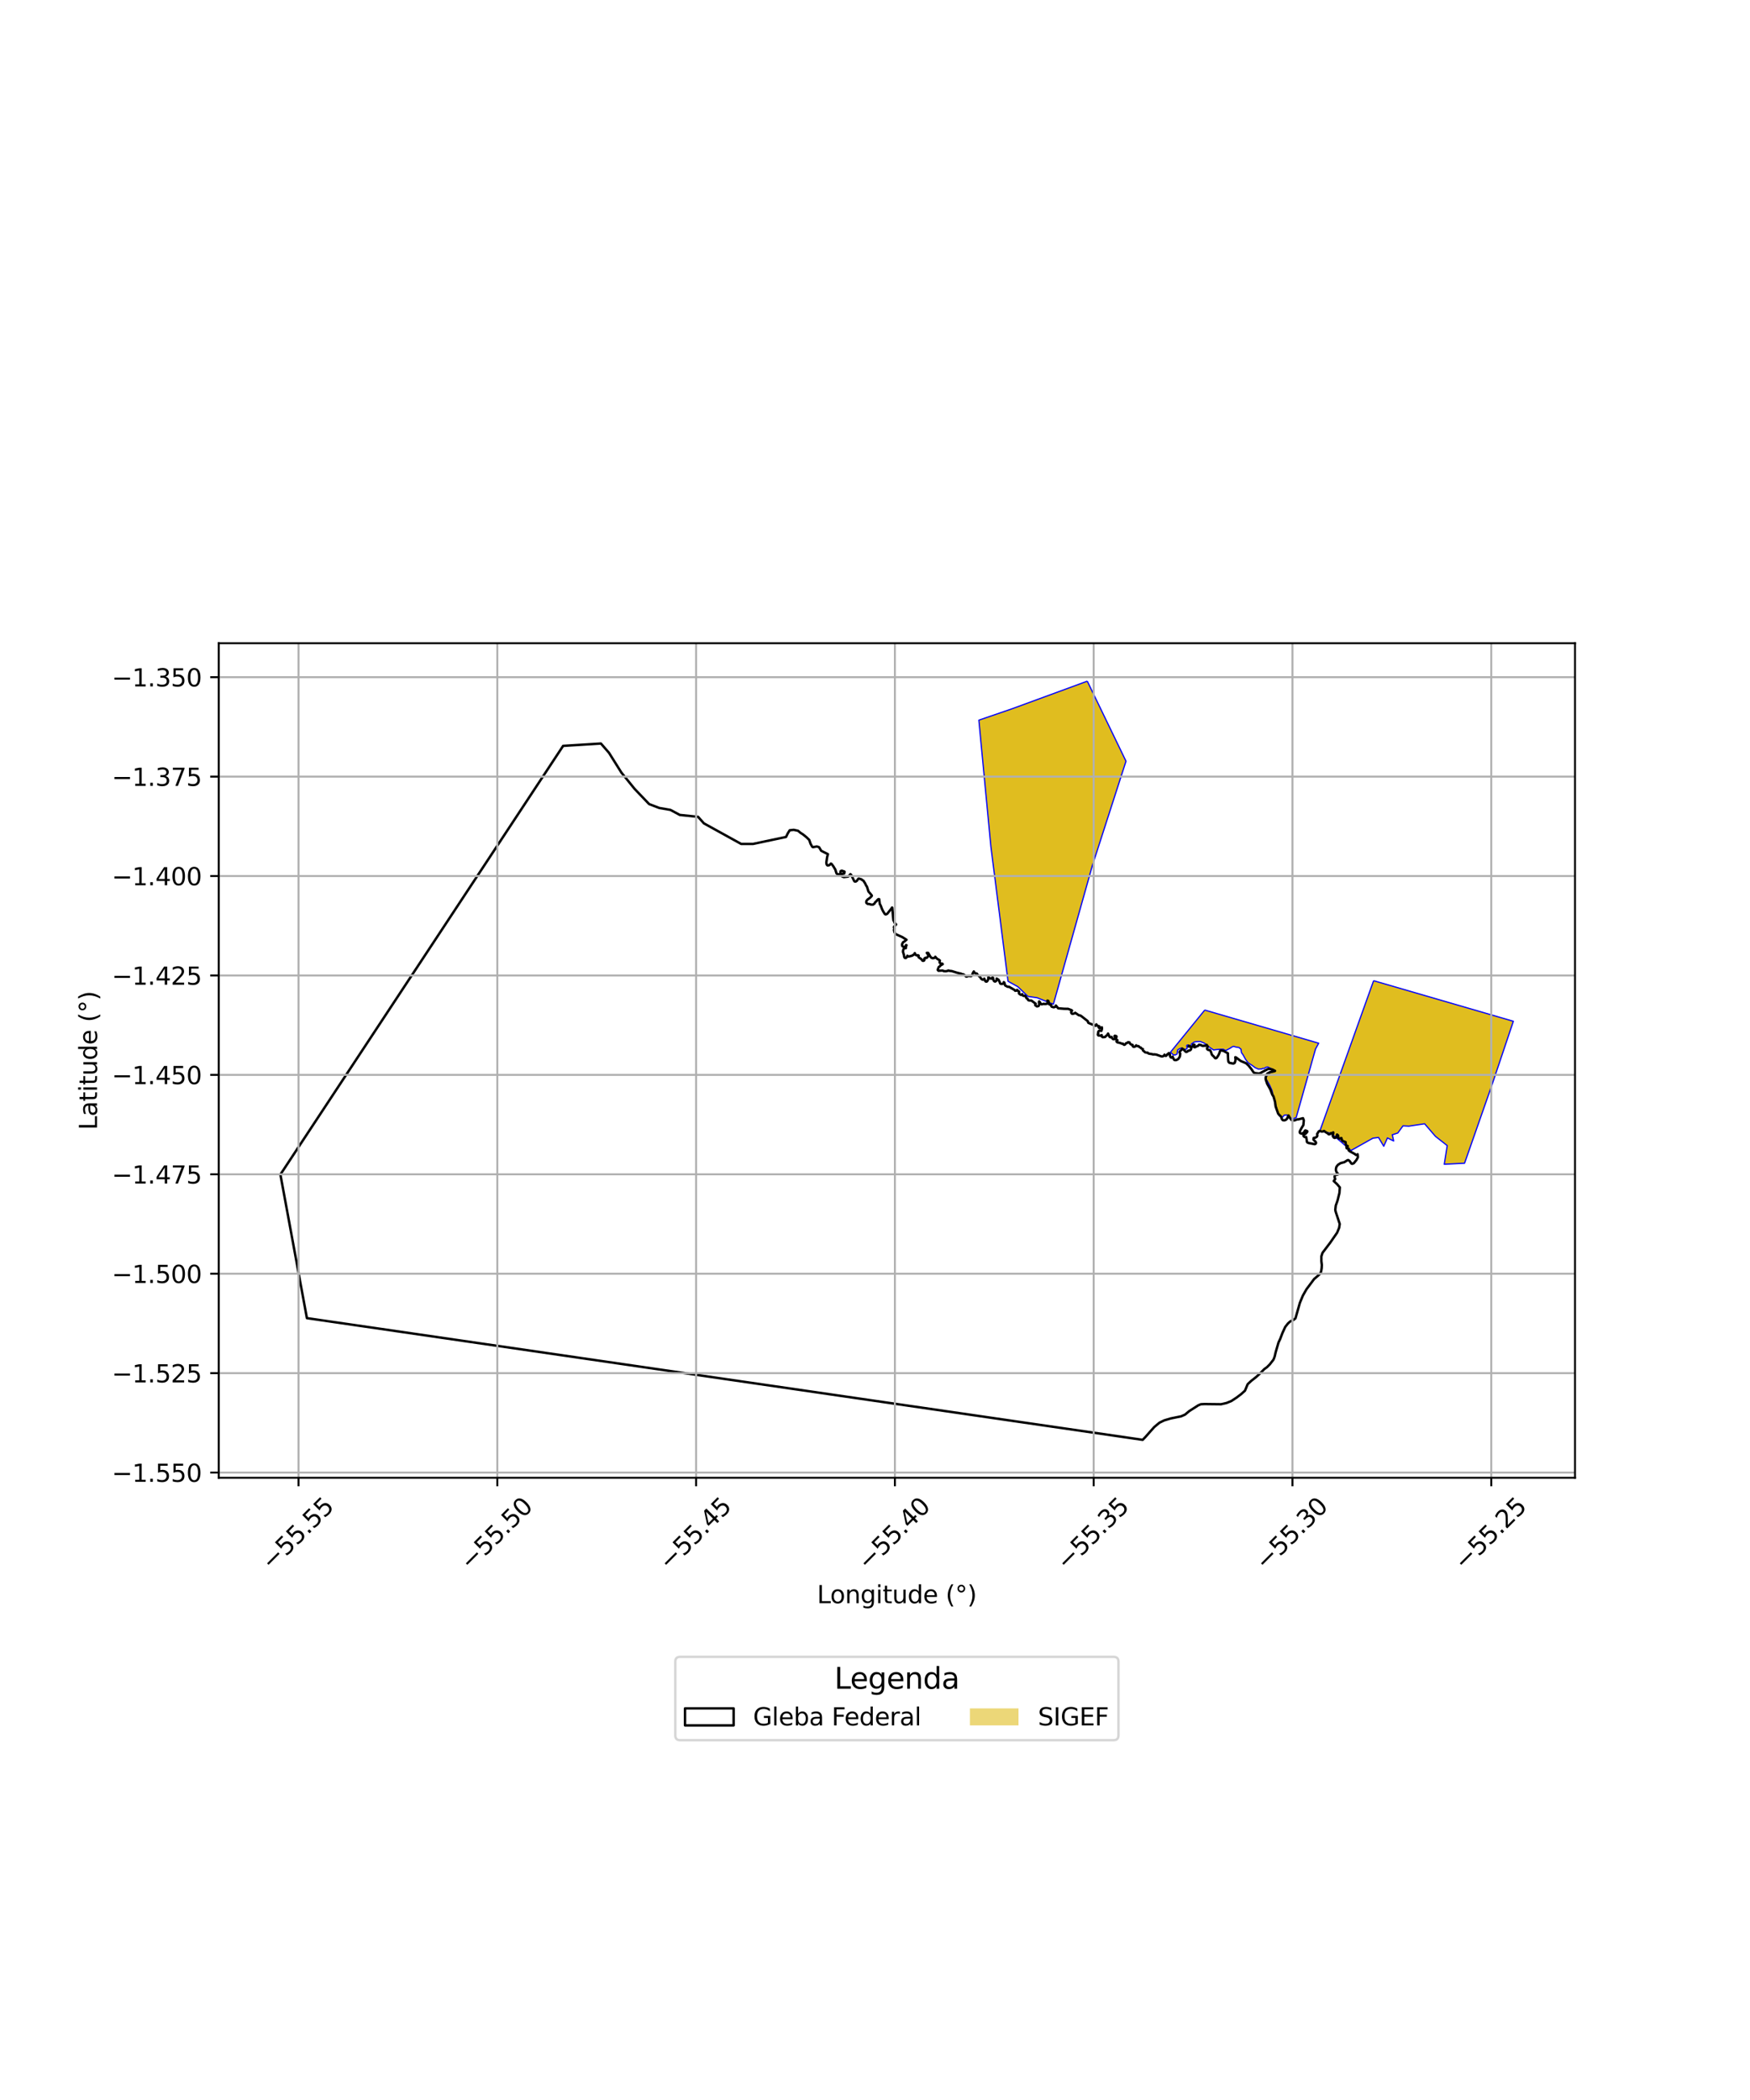 <?xml version="1.0" encoding="utf-8" standalone="no"?>
<!DOCTYPE svg PUBLIC "-//W3C//DTD SVG 1.1//EN"
  "http://www.w3.org/Graphics/SVG/1.1/DTD/svg11.dtd">
<svg xmlns:xlink="http://www.w3.org/1999/xlink" width="720pt" height="864pt" viewBox="0 0 720 864" xmlns="http://www.w3.org/2000/svg" version="1.1">
 <defs>
  <style type="text/css">*{stroke-linejoin: round; stroke-linecap: butt}</style>
 </defs>
 <g id="figure_1">
  <g id="patch_1">
   <path d="M 0 864 
L 720 864 
L 720 0 
L 0 0 
z
" style="fill: #ffffff"/>
  </g>
  <g id="axes_1">
   <g id="patch_2">
    <path d="M 90 607.998 
L 648 607.998 
L 648 264.642 
L 90 264.642 
z
" style="fill: #ffffff"/>
   </g>
   <g id="PatchCollection_1">
    <path d="M 447.345 280.249 
L 463.265 313.178 
L 449.401 356.212 
L 433.384 413.168 
L 426.693 410.495 
L 422.93 409.957 
L 418.739 405.937 
L 414.736 403.735 
L 407.673 348.279 
L 402.725 296.295 
L 416.417 291.6 
L 447.345 280.249 
" clip-path="url(#pdd493bc652)" style="fill: #e0bd1f; stroke: #0000ff; stroke-width: 0.5"/>
    <path d="M 495.664 415.571 
L 542.55 429.206 
L 541.247 431.58 
L 533.297 459.786 
L 531.439 460.53 
L 530.357 459.415 
L 529.524 458.711 
L 528.35 458.826 
L 527.764 459.57 
L 527.094 459.705 
L 526.317 459.035 
L 525.764 457.62 
L 525.165 455.567 
L 524.552 453.436 
L 523.874 450.952 
L 523.342 448.689 
L 522.421 446.587 
L 520.947 443.929 
L 521.001 443.124 
L 521.491 441.975 
L 522.518 441.342 
L 523.174 441.19 
L 523.555 440.986 
L 523.799 440.248 
L 523.197 439.714 
L 522.327 439.34 
L 521.639 438.994 
L 520.995 439.07 
L 520.635 439.224 
L 520.128 439.622 
L 519.541 439.543 
L 519.146 439.793 
L 518.593 439.827 
L 517.735 439.879 
L 517.168 439.594 
L 516.412 439.281 
L 515.751 438.778 
L 515.118 438.303 
L 514.183 437.696 
L 513.429 437.166 
L 512.436 435.811 
L 511.418 433.97 
L 510.782 433.1 
L 510.577 431.668 
L 509.738 430.978 
L 508.339 430.748 
L 507.521 430.483 
L 506.835 430.769 
L 506.101 431.282 
L 505.466 431.62 
L 504.272 432.235 
L 503.28 431.699 
L 501.831 431.725 
L 500.407 431.829 
L 499.314 431.983 
L 497.704 430.938 
L 496.657 429.968 
L 495.408 429.149 
L 493.847 428.505 
L 492.478 428.523 
L 491.333 428.716 
L 490.196 429.51 
L 490.046 430.251 
L 489.624 430.452 
L 489.29 430.357 
L 489.11 430.107 
L 488.809 429.926 
L 488.523 429.947 
L 488.291 430.123 
L 488.249 430.421 
L 488.328 430.762 
L 488.458 431.113 
L 488.218 431.57 
L 487.746 431.738 
L 486.96 431.685 
L 486.653 431.382 
L 486.172 431.163 
L 485.7 431.302 
L 485.292 431.47 
L 484.535 431.948 
L 484.372 432.861 
L 484.303 433.636 
L 483.604 434.007 
L 482.779 434.028 
L 482.167 433.442 
L 481.52 432.971 
L 495.664 415.571 
" clip-path="url(#pdd493bc652)" style="fill: #e0bd1f; stroke: #0000ff; stroke-width: 0.5"/>
    <path d="M 565.139 403.483 
L 622.636 420.18 
L 613.792 446.5 
L 602.562 478.585 
L 594.2 479.005 
L 595.428 471.334 
L 590.598 467.542 
L 586.137 462.364 
L 579.631 463.332 
L 577.232 463.205 
L 575.087 466.162 
L 572.838 466.869 
L 573.388 469.432 
L 570.834 468.173 
L 569.315 471.605 
L 567.168 467.987 
L 564.847 468.289 
L 555.845 473.345 
L 547.675 466.287 
L 543.013 465.35 
L 565.139 403.483 
" clip-path="url(#pdd493bc652)" style="fill: #e0bd1f; stroke: #0000ff; stroke-width: 0.5"/>
   </g>
   <g id="PatchCollection_2">
    <path d="M 115.364 483.229 
L 231.686 306.876 
L 247.239 305.91 
L 250.553 309.723 
L 255.65 317.844 
L 261.071 324.542 
L 267.062 330.817 
L 271.251 332.423 
L 275.815 333.21 
L 279.698 335.289 
L 287.217 336.072 
L 289.603 338.752 
L 304.868 347.182 
L 305.01 347.22 
L 309.841 347.213 
L 323.402 344.349 
L 324.13 342.833 
L 324.911 341.6 
L 326.545 341.421 
L 328.333 341.795 
L 329.39 342.681 
L 330.371 343.298 
L 331.826 344.474 
L 332.932 345.553 
L 333.499 347.185 
L 334.182 348.408 
L 334.493 348.554 
L 336.068 348.255 
L 336.996 348.565 
L 337.867 350.038 
L 340.636 351.425 
L 340.317 352.597 
L 339.977 354.852 
L 340.055 355.492 
L 340.264 355.919 
L 340.54 356.085 
L 341.215 355.954 
L 341.865 355.293 
L 342.176 355.484 
L 342.924 356.515 
L 343.682 357.793 
L 344.138 359.28 
L 344.473 359.597 
L 345.129 359.796 
L 345.407 359.735 
L 345.754 359.331 
L 345.866 358.412 
L 346.085 358.287 
L 346.492 358.23 
L 346.823 358.423 
L 347.245 358.482 
L 347.488 358.666 
L 347.333 359.368 
L 346.583 359.515 
L 346.315 359.793 
L 346.239 360.066 
L 346.319 360.414 
L 346.5 360.624 
L 347.198 360.861 
L 348.911 360.659 
L 349.096 360.545 
L 349.877 359.666 
L 350.207 359.956 
L 351.448 362.495 
L 351.676 362.684 
L 352.109 362.677 
L 352.591 362.354 
L 352.822 361.945 
L 353.167 361.515 
L 353.395 361.488 
L 354.492 361.807 
L 354.67 362.029 
L 355.345 362.429 
L 355.505 362.833 
L 355.83 363.223 
L 356.403 364.432 
L 356.666 364.733 
L 357.297 366.766 
L 358.54 368.22 
L 358.7 368.504 
L 358.52 368.82 
L 357.868 369.445 
L 356.892 370.137 
L 356.45 370.728 
L 356.393 371.27 
L 356.487 371.52 
L 357.029 371.925 
L 357.634 371.952 
L 358.411 372.18 
L 359.168 372.193 
L 359.831 371.714 
L 360.06 371.23 
L 360.581 370.786 
L 360.989 370.269 
L 361.4 369.928 
L 361.721 369.952 
L 361.98 371.937 
L 362.295 372.471 
L 362.941 374.133 
L 363.421 375.056 
L 364.064 376.081 
L 364.429 376.229 
L 365.026 375.968 
L 366.686 373.876 
L 367.013 373.376 
L 367.114 373.477 
L 367.372 376.696 
L 367.58 378.691 
L 367.785 378.944 
L 368.038 379.665 
L 368.681 380.331 
L 368.64 380.437 
L 367.833 381.243 
L 367.776 381.596 
L 367.983 381.988 
L 367.791 382.6 
L 367.991 383.522 
L 368.458 384.288 
L 369.599 384.814 
L 371.247 385.554 
L 372.967 386.65 
L 372.634 386.867 
L 372.241 387.26 
L 371.545 387.658 
L 371.123 388.516 
L 371.18 389.13 
L 371.383 389.384 
L 372.182 389.641 
L 372.551 389.45 
L 372.748 388.836 
L 372.975 388.9 
L 372.75 389.347 
L 372.673 390.125 
L 372.55 390.041 
L 372.206 390.051 
L 371.805 390.403 
L 371.581 390.911 
L 371.511 391.618 
L 371.908 392.886 
L 371.98 393.586 
L 372.222 394.071 
L 372.655 394.179 
L 373.177 393.675 
L 373.315 393.202 
L 373.508 393.45 
L 373.789 393.559 
L 375.338 393.195 
L 375.544 392.935 
L 375.898 392.857 
L 376.105 392.687 
L 376.361 392.158 
L 376.419 392.206 
L 376.65 392.754 
L 376.95 393.011 
L 377.204 393.075 
L 377.638 392.978 
L 377.982 393.188 
L 377.843 393.488 
L 377.961 393.868 
L 378.755 394.401 
L 379.269 394.826 
L 379.426 395.165 
L 379.766 395.326 
L 380.151 395.226 
L 380.368 394.891 
L 380.289 394.418 
L 380.517 394.248 
L 380.747 394.052 
L 381.034 394.139 
L 381.322 394.069 
L 381.987 393.276 
L 381.973 392.959 
L 381.313 392.042 
L 381.366 392.053 
L 381.881 392.051 
L 382.787 393.6 
L 383.201 394.057 
L 383.727 394.234 
L 384.425 394.134 
L 384.648 393.972 
L 384.809 393.641 
L 385.117 394.049 
L 385.809 394.641 
L 386.25 394.831 
L 386.694 395.193 
L 386.6 395.395 
L 386.572 395.937 
L 386.708 396.202 
L 387.186 396.448 
L 387.648 396.437 
L 387.877 396.682 
L 386.943 397.216 
L 386.703 397.541 
L 386.216 397.869 
L 385.784 399.024 
L 386.095 399.399 
L 387.821 399.31 
L 388.352 399.572 
L 389.253 399.593 
L 390 399.404 
L 390.191 399.268 
L 390.49 399.412 
L 391.591 399.538 
L 393.816 400.223 
L 395.376 400.577 
L 395.858 400.826 
L 396.243 400.851 
L 396.676 401.062 
L 397.506 401.79 
L 397.895 401.768 
L 398.033 401.63 
L 398.837 401.534 
L 398.965 401.581 
L 399.45 401.638 
L 399.71 401.533 
L 400.042 401.08 
L 400.162 400.534 
L 400.658 399.683 
L 400.84 400.121 
L 401.121 400.352 
L 401.928 400.588 
L 402.1 400.926 
L 402.931 401.73 
L 403.22 401.915 
L 403.622 402.634 
L 404.24 403.079 
L 404.714 403.034 
L 404.953 402.635 
L 405.424 403.731 
L 405.761 403.884 
L 406.032 403.813 
L 406.239 403.613 
L 406.529 403.03 
L 406.621 402.848 
L 406.626 402.134 
L 406.707 402.165 
L 407.46 402.573 
L 407.926 402.624 
L 408.209 402.407 
L 408.302 402.199 
L 408.57 402.326 
L 408.644 402.489 
L 408.566 402.833 
L 408.767 403.255 
L 409.01 403.686 
L 409.413 403.85 
L 409.834 403.615 
L 409.933 403.467 
L 410.072 402.915 
L 410.045 402.615 
L 410.826 403.101 
L 411.274 403.991 
L 411.484 404.594 
L 411.735 404.791 
L 412.312 404.824 
L 412.711 404.71 
L 412.921 404.472 
L 412.984 404.079 
L 413.253 404.328 
L 413.476 405.309 
L 413.609 405.479 
L 414.55 405.99 
L 415.163 406.003 
L 417.369 407.289 
L 417.674 407.632 
L 418.135 407.602 
L 418.455 407.27 
L 418.827 407.667 
L 419.286 407.939 
L 419.294 408.117 
L 419.19 408.532 
L 419.29 408.833 
L 420.013 409.317 
L 420.331 409.264 
L 420.592 409.022 
L 420.594 409.06 
L 420.742 409.483 
L 420.949 409.663 
L 421.433 409.777 
L 421.64 409.618 
L 422.159 410.158 
L 422.192 410.488 
L 422.359 410.726 
L 422.786 410.929 
L 422.918 411.335 
L 423.124 411.53 
L 423.639 411.653 
L 424.339 411.653 
L 426.121 412.971 
L 425.927 413.181 
L 425.956 413.612 
L 426.651 414.077 
L 427.294 413.917 
L 427.562 413.367 
L 427.466 412.487 
L 427.429 412.256 
L 427.537 412.021 
L 427.924 412.422 
L 428.095 412.879 
L 428.337 413.122 
L 428.593 413.204 
L 428.98 413.12 
L 429.319 413.009 
L 429.946 413.097 
L 430.754 412.977 
L 431.01 412.727 
L 431.032 412.419 
L 430.932 411.676 
L 430.947 411.678 
L 431.346 411.841 
L 431.481 412.406 
L 431.607 413.133 
L 431.97 413.352 
L 432.442 413.326 
L 432.506 413.945 
L 432.698 414.19 
L 433.494 414.429 
L 434.11 414.28 
L 434.328 414.057 
L 434.412 413.686 
L 434.435 413.727 
L 435.368 414.843 
L 437.913 415.054 
L 439.394 415.06 
L 440.895 415.616 
L 441.092 415.83 
L 440.732 416.175 
L 440.678 416.534 
L 440.936 417.001 
L 441.247 417.148 
L 442.136 416.928 
L 442.368 416.696 
L 443.901 417.73 
L 444.262 417.739 
L 444.744 417.95 
L 447.572 420.17 
L 447.665 420.675 
L 447.829 420.859 
L 450.715 422.049 
L 450.954 421.89 
L 451.05 421.444 
L 451.324 421.849 
L 451.842 422.165 
L 452.254 422.226 
L 452.026 422.494 
L 451.986 422.673 
L 452.347 423.024 
L 453.209 422.714 
L 453.322 422.642 
L 453.344 422.685 
L 453.384 423.285 
L 453.159 424.119 
L 452.943 424.14 
L 452.418 424.039 
L 452.162 424.114 
L 451.916 424.376 
L 451.775 424.924 
L 451.871 425.171 
L 451.724 425.299 
L 451.655 425.661 
L 451.784 425.909 
L 452.024 426.067 
L 452.771 426.057 
L 453.291 425.887 
L 453.205 426.012 
L 453.231 426.381 
L 453.676 426.725 
L 454.595 426.663 
L 454.803 426.537 
L 454.983 426.275 
L 455.454 425.956 
L 455.886 425.238 
L 456.537 426.626 
L 456.935 426.776 
L 457.319 426.607 
L 457.348 426.74 
L 457.829 427.46 
L 458.127 427.585 
L 458.644 427.486 
L 458.852 427.062 
L 458.519 426.3 
L 458.693 426.126 
L 459.273 426.301 
L 459.37 426.459 
L 459.349 426.661 
L 459.133 427.169 
L 459.276 427.597 
L 459.455 427.846 
L 459.749 427.967 
L 459.593 428 
L 459.36 428.302 
L 459.37 428.531 
L 459.704 428.853 
L 461.057 429.157 
L 461.424 429.381 
L 462.045 429.413 
L 462.135 429.641 
L 462.537 429.877 
L 462.861 429.759 
L 463.297 429.198 
L 463.873 429.062 
L 464.137 428.769 
L 464.312 428.879 
L 464.688 428.857 
L 464.868 429.285 
L 465.214 429.655 
L 466.009 429.939 
L 465.951 430.065 
L 466.006 430.395 
L 466.399 430.703 
L 466.774 430.69 
L 467.143 430.465 
L 467.462 430.067 
L 467.498 430.187 
L 467.803 430.395 
L 468.451 430.406 
L 468.636 430.664 
L 469.127 430.982 
L 469.377 431.004 
L 469.473 431.269 
L 470.049 431.61 
L 470.225 431.615 
L 470.166 431.948 
L 470.315 432.261 
L 470.784 432.615 
L 471.154 432.975 
L 471.599 433.06 
L 472.159 433.086 
L 472.375 433.364 
L 472.836 433.519 
L 473.889 433.679 
L 474.404 433.828 
L 474.95 433.79 
L 475.808 433.91 
L 477.787 434.624 
L 478.431 434.62 
L 478.815 434.374 
L 479.114 433.926 
L 479.226 434.28 
L 479.647 434.449 
L 479.952 434.241 
L 480.323 433.715 
L 480.602 433.665 
L 480.869 433.267 
L 481.209 433.508 
L 481.329 433.788 
L 481.331 434.408 
L 481.699 435.045 
L 482.05 435.138 
L 482.434 434.877 
L 482.49 434.739 
L 482.495 434.914 
L 482.528 435.043 
L 483.063 436.002 
L 483.289 436.146 
L 483.861 436.166 
L 484.466 435.911 
L 484.904 435.541 
L 485.448 434.638 
L 485.582 433.437 
L 485.283 433.002 
L 485.381 432.624 
L 486.053 431.996 
L 486.384 431.442 
L 486.792 431.66 
L 487.909 432.782 
L 488.173 432.801 
L 488.605 432.573 
L 488.775 432.34 
L 489.549 432.165 
L 489.967 431.828 
L 490.136 431.313 
L 489.937 430.811 
L 489.317 430.474 
L 488.955 430.555 
L 489.127 430.27 
L 489.265 430.274 
L 489.744 430.616 
L 489.913 430.654 
L 490.737 430.549 
L 491.028 430.171 
L 490.928 429.772 
L 491.064 429.779 
L 491.444 429.826 
L 491.149 430.395 
L 491.22 430.78 
L 491.619 430.883 
L 492.442 430.457 
L 492.879 430.324 
L 493.359 429.799 
L 493.756 429.918 
L 494.072 429.911 
L 494.361 430.158 
L 494.954 430.328 
L 495.362 430.225 
L 495.862 430.279 
L 496.462 429.901 
L 496.84 430.517 
L 496.886 430.771 
L 496.561 431.306 
L 496.702 431.707 
L 497.087 431.947 
L 497.827 432.068 
L 498.149 432.599 
L 498.608 433.92 
L 499.012 434.358 
L 499.336 434.627 
L 499.916 435.342 
L 500.189 435.411 
L 500.578 435.243 
L 501.32 434.118 
L 501.733 433.167 
L 501.937 432.467 
L 502.097 432.272 
L 502.358 432.155 
L 503.386 432.36 
L 505.213 433.377 
L 505.172 433.646 
L 505.294 436.121 
L 505.448 436.905 
L 505.834 437.283 
L 507.433 437.593 
L 507.966 437.317 
L 508.277 436.46 
L 508.339 435.829 
L 508.24 434.972 
L 508.487 435.031 
L 510.467 436.513 
L 512.682 437.453 
L 513.717 438.433 
L 514.876 439.885 
L 515.759 441.21 
L 516.371 441.497 
L 517.946 441.671 
L 518.399 441.552 
L 521.664 439.827 
L 522.132 439.742 
L 523.589 440.059 
L 524.589 440.603 
L 524.356 440.722 
L 522.522 441.113 
L 521.503 441.65 
L 521.109 442.143 
L 520.738 443.299 
L 520.742 444.109 
L 521.355 445.919 
L 522.629 448.201 
L 523.463 450.367 
L 523.969 451.161 
L 524.561 453.238 
L 524.843 455.279 
L 525.861 458.156 
L 526.311 458.701 
L 527.017 459.37 
L 527.21 459.773 
L 527.403 460.444 
L 527.795 460.875 
L 528.361 460.96 
L 529.003 460.757 
L 529.501 460.305 
L 530.112 458.939 
L 530.664 459.893 
L 531.365 460.782 
L 531.513 460.865 
L 532.205 460.999 
L 532.713 460.928 
L 533.693 460.543 
L 534.238 460.53 
L 536.092 460.061 
L 536.421 460.901 
L 536.252 462.884 
L 535.496 464.092 
L 534.803 465.402 
L 534.754 465.909 
L 534.904 466.197 
L 535.495 466.419 
L 536.066 466.216 
L 536.623 465.747 
L 536.903 465.186 
L 537.132 465.103 
L 537.817 465.373 
L 537.889 465.503 
L 537.815 465.732 
L 537.157 466.457 
L 536.391 466.835 
L 536.25 467.224 
L 536.487 467.639 
L 537.012 467.866 
L 537.371 467.783 
L 537.569 468.705 
L 537.712 469.818 
L 537.872 470.025 
L 538.362 470.256 
L 540.923 470.751 
L 541.311 470.562 
L 541.466 470.214 
L 541.311 469.807 
L 540.397 468.875 
L 540.459 468.251 
L 540.607 468.134 
L 541.059 468.106 
L 541.726 467.745 
L 541.944 467.416 
L 541.979 467.157 
L 541.894 466.573 
L 542.538 465.533 
L 542.888 465.286 
L 543.383 465.418 
L 543.838 465.583 
L 544.28 465.506 
L 544.75 465.312 
L 545.635 465.933 
L 546.111 466.185 
L 546.655 466.671 
L 547.201 466.604 
L 547.595 466.202 
L 547.93 466.222 
L 548.254 466.067 
L 548.545 465.913 
L 548.564 465.969 
L 548.532 466.463 
L 548.309 466.963 
L 548.337 467.368 
L 548.691 467.974 
L 549.089 468.173 
L 549.433 468.111 
L 549.803 467.662 
L 550.119 466.784 
L 550.515 467.13 
L 550.579 467.377 
L 550.529 468.078 
L 550.688 468.297 
L 550.925 468.418 
L 551.328 468.391 
L 551.887 468.238 
L 552.136 469.171 
L 552.616 469.521 
L 553.536 469.851 
L 553.628 469.929 
L 553.601 470.188 
L 553.802 471.155 
L 553.966 471.356 
L 554.518 471.547 
L 553.95 471.943 
L 554.077 472.449 
L 554.902 472.608 
L 554.784 472.963 
L 554.872 473.282 
L 555.368 473.689 
L 556.366 474.218 
L 557.492 474.851 
L 557.812 475.14 
L 558.019 475.184 
L 558.325 475.134 
L 558.567 474.896 
L 558.68 476.143 
L 558.103 477.217 
L 556.989 478.59 
L 556.298 478.844 
L 555.97 478.675 
L 555.303 477.71 
L 554.776 477.302 
L 554.408 477.332 
L 553.095 478.148 
L 551.563 478.546 
L 550.469 479.242 
L 549.853 480.038 
L 549.654 480.794 
L 549.634 481.53 
L 549.952 482.386 
L 550.39 482.804 
L 550.41 483.262 
L 549.833 483.302 
L 549.296 483.56 
L 549.057 484.137 
L 549.335 485.112 
L 548.739 485.908 
L 550.171 487.262 
L 551.245 488.535 
L 551.086 490.804 
L 550.29 493.988 
L 549.574 496.017 
L 549.375 497.769 
L 549.534 498.525 
L 551.205 503.579 
L 550.967 505.131 
L 550.131 507.161 
L 547.266 511.3 
L 544.123 515.439 
L 543.646 516.912 
L 543.646 518.862 
L 543.845 520.454 
L 543.765 521.807 
L 543.527 523.2 
L 543.129 524.036 
L 542.174 524.951 
L 540.702 526.185 
L 537.519 530.444 
L 536.047 533.031 
L 534.813 536.016 
L 532.983 542.423 
L 532.227 543.02 
L 530.755 543.737 
L 529.88 544.533 
L 528.766 545.965 
L 527.652 548.393 
L 526.697 550.901 
L 526.02 552.333 
L 524.867 556.273 
L 524.429 558.144 
L 523.952 559.378 
L 522.44 561.328 
L 521.286 562.482 
L 520.132 563.318 
L 518.222 565.268 
L 516.671 566.661 
L 514.841 568.094 
L 513.329 569.487 
L 512.215 572.173 
L 510.563 573.646 
L 508.713 575.039 
L 506.664 576.392 
L 504.635 577.228 
L 502.367 577.745 
L 495.524 577.666 
L 494.052 577.745 
L 493.018 578.183 
L 489.278 580.571 
L 487.567 582.004 
L 485.936 582.72 
L 481.639 583.596 
L 478.973 584.392 
L 477.023 585.347 
L 474.875 587.138 
L 471.135 591.357 
L 470.14 592.391 
L 126.269 542.317 
L 115.364 483.229 
L 115.364 483.229 
" clip-path="url(#pdd493bc652)" style="fill: none; stroke: #000000"/>
   </g>
   <g id="matplotlib.axis_1">
    <g id="xtick_1">
     <g id="line2d_1">
      <path d="M 122.823 607.998 
L 122.823 264.642 
" clip-path="url(#pdd493bc652)" style="fill: none; stroke: #b0b0b0; stroke-width: 0.8; stroke-linecap: square"/>
     </g>
     <g id="line2d_2">
      <defs>
       <path id="m94bdc8faa6" d="M 0 0 
L 0 3.5 
" style="stroke: #000000; stroke-width: 0.8"/>
      </defs>
      <g>
       <use xlink:href="#m94bdc8faa6" x="122.823" y="607.998" style="stroke: #000000; stroke-width: 0.8"/>
      </g>
     </g>
     <g id="text_1">
      <!-- −55.55 -->
      <g transform="translate(111.69 646.54) rotate(-45) scale(0.1 -0.1)">
       <defs>
        <path id="DejaVuSans-2212" d="M 678 2272 
L 4684 2272 
L 4684 1741 
L 678 1741 
L 678 2272 
z
" transform="scale(0.016)"/>
        <path id="DejaVuSans-35" d="M 691 4666 
L 3169 4666 
L 3169 4134 
L 1269 4134 
L 1269 2991 
Q 1406 3038 1543 3061 
Q 1681 3084 1819 3084 
Q 2600 3084 3056 2656 
Q 3513 2228 3513 1497 
Q 3513 744 3044 326 
Q 2575 -91 1722 -91 
Q 1428 -91 1123 -41 
Q 819 9 494 109 
L 494 744 
Q 775 591 1075 516 
Q 1375 441 1709 441 
Q 2250 441 2565 725 
Q 2881 1009 2881 1497 
Q 2881 1984 2565 2268 
Q 2250 2553 1709 2553 
Q 1456 2553 1204 2497 
Q 953 2441 691 2322 
L 691 4666 
z
" transform="scale(0.016)"/>
        <path id="DejaVuSans-2e" d="M 684 794 
L 1344 794 
L 1344 0 
L 684 0 
L 684 794 
z
" transform="scale(0.016)"/>
       </defs>
       <use xlink:href="#DejaVuSans-2212"/>
       <use xlink:href="#DejaVuSans-35" transform="translate(83.789 0)"/>
       <use xlink:href="#DejaVuSans-35" transform="translate(147.412 0)"/>
       <use xlink:href="#DejaVuSans-2e" transform="translate(211.035 0)"/>
       <use xlink:href="#DejaVuSans-35" transform="translate(242.822 0)"/>
       <use xlink:href="#DejaVuSans-35" transform="translate(306.445 0)"/>
      </g>
     </g>
    </g>
    <g id="xtick_2">
     <g id="line2d_3">
      <path d="M 204.609 607.998 
L 204.609 264.642 
" clip-path="url(#pdd493bc652)" style="fill: none; stroke: #b0b0b0; stroke-width: 0.8; stroke-linecap: square"/>
     </g>
     <g id="line2d_4">
      <g>
       <use xlink:href="#m94bdc8faa6" x="204.609" y="607.998" style="stroke: #000000; stroke-width: 0.8"/>
      </g>
     </g>
     <g id="text_2">
      <!-- −55.50 -->
      <g transform="translate(193.476 646.54) rotate(-45) scale(0.1 -0.1)">
       <defs>
        <path id="DejaVuSans-30" d="M 2034 4250 
Q 1547 4250 1301 3770 
Q 1056 3291 1056 2328 
Q 1056 1369 1301 889 
Q 1547 409 2034 409 
Q 2525 409 2770 889 
Q 3016 1369 3016 2328 
Q 3016 3291 2770 3770 
Q 2525 4250 2034 4250 
z
M 2034 4750 
Q 2819 4750 3233 4129 
Q 3647 3509 3647 2328 
Q 3647 1150 3233 529 
Q 2819 -91 2034 -91 
Q 1250 -91 836 529 
Q 422 1150 422 2328 
Q 422 3509 836 4129 
Q 1250 4750 2034 4750 
z
" transform="scale(0.016)"/>
       </defs>
       <use xlink:href="#DejaVuSans-2212"/>
       <use xlink:href="#DejaVuSans-35" transform="translate(83.789 0)"/>
       <use xlink:href="#DejaVuSans-35" transform="translate(147.412 0)"/>
       <use xlink:href="#DejaVuSans-2e" transform="translate(211.035 0)"/>
       <use xlink:href="#DejaVuSans-35" transform="translate(242.822 0)"/>
       <use xlink:href="#DejaVuSans-30" transform="translate(306.445 0)"/>
      </g>
     </g>
    </g>
    <g id="xtick_3">
     <g id="line2d_5">
      <path d="M 286.396 607.998 
L 286.396 264.642 
" clip-path="url(#pdd493bc652)" style="fill: none; stroke: #b0b0b0; stroke-width: 0.8; stroke-linecap: square"/>
     </g>
     <g id="line2d_6">
      <g>
       <use xlink:href="#m94bdc8faa6" x="286.396" y="607.998" style="stroke: #000000; stroke-width: 0.8"/>
      </g>
     </g>
     <g id="text_3">
      <!-- −55.45 -->
      <g transform="translate(275.263 646.54) rotate(-45) scale(0.1 -0.1)">
       <defs>
        <path id="DejaVuSans-34" d="M 2419 4116 
L 825 1625 
L 2419 1625 
L 2419 4116 
z
M 2253 4666 
L 3047 4666 
L 3047 1625 
L 3713 1625 
L 3713 1100 
L 3047 1100 
L 3047 0 
L 2419 0 
L 2419 1100 
L 313 1100 
L 313 1709 
L 2253 4666 
z
" transform="scale(0.016)"/>
       </defs>
       <use xlink:href="#DejaVuSans-2212"/>
       <use xlink:href="#DejaVuSans-35" transform="translate(83.789 0)"/>
       <use xlink:href="#DejaVuSans-35" transform="translate(147.412 0)"/>
       <use xlink:href="#DejaVuSans-2e" transform="translate(211.035 0)"/>
       <use xlink:href="#DejaVuSans-34" transform="translate(242.822 0)"/>
       <use xlink:href="#DejaVuSans-35" transform="translate(306.445 0)"/>
      </g>
     </g>
    </g>
    <g id="xtick_4">
     <g id="line2d_7">
      <path d="M 368.182 607.998 
L 368.182 264.642 
" clip-path="url(#pdd493bc652)" style="fill: none; stroke: #b0b0b0; stroke-width: 0.8; stroke-linecap: square"/>
     </g>
     <g id="line2d_8">
      <g>
       <use xlink:href="#m94bdc8faa6" x="368.182" y="607.998" style="stroke: #000000; stroke-width: 0.8"/>
      </g>
     </g>
     <g id="text_4">
      <!-- −55.40 -->
      <g transform="translate(357.049 646.54) rotate(-45) scale(0.1 -0.1)">
       <use xlink:href="#DejaVuSans-2212"/>
       <use xlink:href="#DejaVuSans-35" transform="translate(83.789 0)"/>
       <use xlink:href="#DejaVuSans-35" transform="translate(147.412 0)"/>
       <use xlink:href="#DejaVuSans-2e" transform="translate(211.035 0)"/>
       <use xlink:href="#DejaVuSans-34" transform="translate(242.822 0)"/>
       <use xlink:href="#DejaVuSans-30" transform="translate(306.445 0)"/>
      </g>
     </g>
    </g>
    <g id="xtick_5">
     <g id="line2d_9">
      <path d="M 449.968 607.998 
L 449.968 264.642 
" clip-path="url(#pdd493bc652)" style="fill: none; stroke: #b0b0b0; stroke-width: 0.8; stroke-linecap: square"/>
     </g>
     <g id="line2d_10">
      <g>
       <use xlink:href="#m94bdc8faa6" x="449.968" y="607.998" style="stroke: #000000; stroke-width: 0.8"/>
      </g>
     </g>
     <g id="text_5">
      <!-- −55.35 -->
      <g transform="translate(438.835 646.54) rotate(-45) scale(0.1 -0.1)">
       <defs>
        <path id="DejaVuSans-33" d="M 2597 2516 
Q 3050 2419 3304 2112 
Q 3559 1806 3559 1356 
Q 3559 666 3084 287 
Q 2609 -91 1734 -91 
Q 1441 -91 1130 -33 
Q 819 25 488 141 
L 488 750 
Q 750 597 1062 519 
Q 1375 441 1716 441 
Q 2309 441 2620 675 
Q 2931 909 2931 1356 
Q 2931 1769 2642 2001 
Q 2353 2234 1838 2234 
L 1294 2234 
L 1294 2753 
L 1863 2753 
Q 2328 2753 2575 2939 
Q 2822 3125 2822 3475 
Q 2822 3834 2567 4026 
Q 2313 4219 1838 4219 
Q 1578 4219 1281 4162 
Q 984 4106 628 3988 
L 628 4550 
Q 988 4650 1302 4700 
Q 1616 4750 1894 4750 
Q 2613 4750 3031 4423 
Q 3450 4097 3450 3541 
Q 3450 3153 3228 2886 
Q 3006 2619 2597 2516 
z
" transform="scale(0.016)"/>
       </defs>
       <use xlink:href="#DejaVuSans-2212"/>
       <use xlink:href="#DejaVuSans-35" transform="translate(83.789 0)"/>
       <use xlink:href="#DejaVuSans-35" transform="translate(147.412 0)"/>
       <use xlink:href="#DejaVuSans-2e" transform="translate(211.035 0)"/>
       <use xlink:href="#DejaVuSans-33" transform="translate(242.822 0)"/>
       <use xlink:href="#DejaVuSans-35" transform="translate(306.445 0)"/>
      </g>
     </g>
    </g>
    <g id="xtick_6">
     <g id="line2d_11">
      <path d="M 531.754 607.998 
L 531.754 264.642 
" clip-path="url(#pdd493bc652)" style="fill: none; stroke: #b0b0b0; stroke-width: 0.8; stroke-linecap: square"/>
     </g>
     <g id="line2d_12">
      <g>
       <use xlink:href="#m94bdc8faa6" x="531.754" y="607.998" style="stroke: #000000; stroke-width: 0.8"/>
      </g>
     </g>
     <g id="text_6">
      <!-- −55.30 -->
      <g transform="translate(520.621 646.54) rotate(-45) scale(0.1 -0.1)">
       <use xlink:href="#DejaVuSans-2212"/>
       <use xlink:href="#DejaVuSans-35" transform="translate(83.789 0)"/>
       <use xlink:href="#DejaVuSans-35" transform="translate(147.412 0)"/>
       <use xlink:href="#DejaVuSans-2e" transform="translate(211.035 0)"/>
       <use xlink:href="#DejaVuSans-33" transform="translate(242.822 0)"/>
       <use xlink:href="#DejaVuSans-30" transform="translate(306.445 0)"/>
      </g>
     </g>
    </g>
    <g id="xtick_7">
     <g id="line2d_13">
      <path d="M 613.54 607.998 
L 613.54 264.642 
" clip-path="url(#pdd493bc652)" style="fill: none; stroke: #b0b0b0; stroke-width: 0.8; stroke-linecap: square"/>
     </g>
     <g id="line2d_14">
      <g>
       <use xlink:href="#m94bdc8faa6" x="613.54" y="607.998" style="stroke: #000000; stroke-width: 0.8"/>
      </g>
     </g>
     <g id="text_7">
      <!-- −55.25 -->
      <g transform="translate(602.407 646.54) rotate(-45) scale(0.1 -0.1)">
       <defs>
        <path id="DejaVuSans-32" d="M 1228 531 
L 3431 531 
L 3431 0 
L 469 0 
L 469 531 
Q 828 903 1448 1529 
Q 2069 2156 2228 2338 
Q 2531 2678 2651 2914 
Q 2772 3150 2772 3378 
Q 2772 3750 2511 3984 
Q 2250 4219 1831 4219 
Q 1534 4219 1204 4116 
Q 875 4013 500 3803 
L 500 4441 
Q 881 4594 1212 4672 
Q 1544 4750 1819 4750 
Q 2544 4750 2975 4387 
Q 3406 4025 3406 3419 
Q 3406 3131 3298 2873 
Q 3191 2616 2906 2266 
Q 2828 2175 2409 1742 
Q 1991 1309 1228 531 
z
" transform="scale(0.016)"/>
       </defs>
       <use xlink:href="#DejaVuSans-2212"/>
       <use xlink:href="#DejaVuSans-35" transform="translate(83.789 0)"/>
       <use xlink:href="#DejaVuSans-35" transform="translate(147.412 0)"/>
       <use xlink:href="#DejaVuSans-2e" transform="translate(211.035 0)"/>
       <use xlink:href="#DejaVuSans-32" transform="translate(242.822 0)"/>
       <use xlink:href="#DejaVuSans-35" transform="translate(306.445 0)"/>
      </g>
     </g>
    </g>
    <g id="text_8">
     <!-- Longitude (°) -->
     <g transform="translate(336.14 659.609) scale(0.1 -0.1)">
      <defs>
       <path id="DejaVuSans-4c" d="M 628 4666 
L 1259 4666 
L 1259 531 
L 3531 531 
L 3531 0 
L 628 0 
L 628 4666 
z
" transform="scale(0.016)"/>
       <path id="DejaVuSans-6f" d="M 1959 3097 
Q 1497 3097 1228 2736 
Q 959 2375 959 1747 
Q 959 1119 1226 758 
Q 1494 397 1959 397 
Q 2419 397 2687 759 
Q 2956 1122 2956 1747 
Q 2956 2369 2687 2733 
Q 2419 3097 1959 3097 
z
M 1959 3584 
Q 2709 3584 3137 3096 
Q 3566 2609 3566 1747 
Q 3566 888 3137 398 
Q 2709 -91 1959 -91 
Q 1206 -91 779 398 
Q 353 888 353 1747 
Q 353 2609 779 3096 
Q 1206 3584 1959 3584 
z
" transform="scale(0.016)"/>
       <path id="DejaVuSans-6e" d="M 3513 2113 
L 3513 0 
L 2938 0 
L 2938 2094 
Q 2938 2591 2744 2837 
Q 2550 3084 2163 3084 
Q 1697 3084 1428 2787 
Q 1159 2491 1159 1978 
L 1159 0 
L 581 0 
L 581 3500 
L 1159 3500 
L 1159 2956 
Q 1366 3272 1645 3428 
Q 1925 3584 2291 3584 
Q 2894 3584 3203 3211 
Q 3513 2838 3513 2113 
z
" transform="scale(0.016)"/>
       <path id="DejaVuSans-67" d="M 2906 1791 
Q 2906 2416 2648 2759 
Q 2391 3103 1925 3103 
Q 1463 3103 1205 2759 
Q 947 2416 947 1791 
Q 947 1169 1205 825 
Q 1463 481 1925 481 
Q 2391 481 2648 825 
Q 2906 1169 2906 1791 
z
M 3481 434 
Q 3481 -459 3084 -895 
Q 2688 -1331 1869 -1331 
Q 1566 -1331 1297 -1286 
Q 1028 -1241 775 -1147 
L 775 -588 
Q 1028 -725 1275 -790 
Q 1522 -856 1778 -856 
Q 2344 -856 2625 -561 
Q 2906 -266 2906 331 
L 2906 616 
Q 2728 306 2450 153 
Q 2172 0 1784 0 
Q 1141 0 747 490 
Q 353 981 353 1791 
Q 353 2603 747 3093 
Q 1141 3584 1784 3584 
Q 2172 3584 2450 3431 
Q 2728 3278 2906 2969 
L 2906 3500 
L 3481 3500 
L 3481 434 
z
" transform="scale(0.016)"/>
       <path id="DejaVuSans-69" d="M 603 3500 
L 1178 3500 
L 1178 0 
L 603 0 
L 603 3500 
z
M 603 4863 
L 1178 4863 
L 1178 4134 
L 603 4134 
L 603 4863 
z
" transform="scale(0.016)"/>
       <path id="DejaVuSans-74" d="M 1172 4494 
L 1172 3500 
L 2356 3500 
L 2356 3053 
L 1172 3053 
L 1172 1153 
Q 1172 725 1289 603 
Q 1406 481 1766 481 
L 2356 481 
L 2356 0 
L 1766 0 
Q 1100 0 847 248 
Q 594 497 594 1153 
L 594 3053 
L 172 3053 
L 172 3500 
L 594 3500 
L 594 4494 
L 1172 4494 
z
" transform="scale(0.016)"/>
       <path id="DejaVuSans-75" d="M 544 1381 
L 544 3500 
L 1119 3500 
L 1119 1403 
Q 1119 906 1312 657 
Q 1506 409 1894 409 
Q 2359 409 2629 706 
Q 2900 1003 2900 1516 
L 2900 3500 
L 3475 3500 
L 3475 0 
L 2900 0 
L 2900 538 
Q 2691 219 2414 64 
Q 2138 -91 1772 -91 
Q 1169 -91 856 284 
Q 544 659 544 1381 
z
M 1991 3584 
L 1991 3584 
z
" transform="scale(0.016)"/>
       <path id="DejaVuSans-64" d="M 2906 2969 
L 2906 4863 
L 3481 4863 
L 3481 0 
L 2906 0 
L 2906 525 
Q 2725 213 2448 61 
Q 2172 -91 1784 -91 
Q 1150 -91 751 415 
Q 353 922 353 1747 
Q 353 2572 751 3078 
Q 1150 3584 1784 3584 
Q 2172 3584 2448 3432 
Q 2725 3281 2906 2969 
z
M 947 1747 
Q 947 1113 1208 752 
Q 1469 391 1925 391 
Q 2381 391 2643 752 
Q 2906 1113 2906 1747 
Q 2906 2381 2643 2742 
Q 2381 3103 1925 3103 
Q 1469 3103 1208 2742 
Q 947 2381 947 1747 
z
" transform="scale(0.016)"/>
       <path id="DejaVuSans-65" d="M 3597 1894 
L 3597 1613 
L 953 1613 
Q 991 1019 1311 708 
Q 1631 397 2203 397 
Q 2534 397 2845 478 
Q 3156 559 3463 722 
L 3463 178 
Q 3153 47 2828 -22 
Q 2503 -91 2169 -91 
Q 1331 -91 842 396 
Q 353 884 353 1716 
Q 353 2575 817 3079 
Q 1281 3584 2069 3584 
Q 2775 3584 3186 3129 
Q 3597 2675 3597 1894 
z
M 3022 2063 
Q 3016 2534 2758 2815 
Q 2500 3097 2075 3097 
Q 1594 3097 1305 2825 
Q 1016 2553 972 2059 
L 3022 2063 
z
" transform="scale(0.016)"/>
       <path id="DejaVuSans-20" transform="scale(0.016)"/>
       <path id="DejaVuSans-28" d="M 1984 4856 
Q 1566 4138 1362 3434 
Q 1159 2731 1159 2009 
Q 1159 1288 1364 580 
Q 1569 -128 1984 -844 
L 1484 -844 
Q 1016 -109 783 600 
Q 550 1309 550 2009 
Q 550 2706 781 3412 
Q 1013 4119 1484 4856 
L 1984 4856 
z
" transform="scale(0.016)"/>
       <path id="DejaVuSans-b0" d="M 1600 4347 
Q 1350 4347 1178 4173 
Q 1006 4000 1006 3750 
Q 1006 3503 1178 3333 
Q 1350 3163 1600 3163 
Q 1850 3163 2022 3333 
Q 2194 3503 2194 3750 
Q 2194 3997 2020 4172 
Q 1847 4347 1600 4347 
z
M 1600 4750 
Q 1800 4750 1984 4673 
Q 2169 4597 2303 4453 
Q 2447 4313 2519 4134 
Q 2591 3956 2591 3750 
Q 2591 3338 2302 3052 
Q 2013 2766 1594 2766 
Q 1172 2766 890 3047 
Q 609 3328 609 3750 
Q 609 4169 896 4459 
Q 1184 4750 1600 4750 
z
" transform="scale(0.016)"/>
       <path id="DejaVuSans-29" d="M 513 4856 
L 1013 4856 
Q 1481 4119 1714 3412 
Q 1947 2706 1947 2009 
Q 1947 1309 1714 600 
Q 1481 -109 1013 -844 
L 513 -844 
Q 928 -128 1133 580 
Q 1338 1288 1338 2009 
Q 1338 2731 1133 3434 
Q 928 4138 513 4856 
z
" transform="scale(0.016)"/>
      </defs>
      <use xlink:href="#DejaVuSans-4c"/>
      <use xlink:href="#DejaVuSans-6f" transform="translate(53.963 0)"/>
      <use xlink:href="#DejaVuSans-6e" transform="translate(115.145 0)"/>
      <use xlink:href="#DejaVuSans-67" transform="translate(178.523 0)"/>
      <use xlink:href="#DejaVuSans-69" transform="translate(242 0)"/>
      <use xlink:href="#DejaVuSans-74" transform="translate(269.783 0)"/>
      <use xlink:href="#DejaVuSans-75" transform="translate(308.992 0)"/>
      <use xlink:href="#DejaVuSans-64" transform="translate(372.371 0)"/>
      <use xlink:href="#DejaVuSans-65" transform="translate(435.848 0)"/>
      <use xlink:href="#DejaVuSans-20" transform="translate(497.371 0)"/>
      <use xlink:href="#DejaVuSans-28" transform="translate(529.158 0)"/>
      <use xlink:href="#DejaVuSans-b0" transform="translate(568.172 0)"/>
      <use xlink:href="#DejaVuSans-29" transform="translate(618.172 0)"/>
     </g>
    </g>
   </g>
   <g id="matplotlib.axis_2">
    <g id="ytick_1">
     <g id="line2d_15">
      <path d="M 90 605.863 
L 648 605.863 
" clip-path="url(#pdd493bc652)" style="fill: none; stroke: #b0b0b0; stroke-width: 0.8; stroke-linecap: square"/>
     </g>
     <g id="line2d_16">
      <defs>
       <path id="me91c8d1002" d="M 0 0 
L -3.5 0 
" style="stroke: #000000; stroke-width: 0.8"/>
      </defs>
      <g>
       <use xlink:href="#me91c8d1002" x="90" y="605.863" style="stroke: #000000; stroke-width: 0.8"/>
      </g>
     </g>
     <g id="text_9">
      <!-- −1.550 -->
      <g transform="translate(45.992 609.663) scale(0.1 -0.1)">
       <defs>
        <path id="DejaVuSans-31" d="M 794 531 
L 1825 531 
L 1825 4091 
L 703 3866 
L 703 4441 
L 1819 4666 
L 2450 4666 
L 2450 531 
L 3481 531 
L 3481 0 
L 794 0 
L 794 531 
z
" transform="scale(0.016)"/>
       </defs>
       <use xlink:href="#DejaVuSans-2212"/>
       <use xlink:href="#DejaVuSans-31" transform="translate(83.789 0)"/>
       <use xlink:href="#DejaVuSans-2e" transform="translate(147.412 0)"/>
       <use xlink:href="#DejaVuSans-35" transform="translate(179.199 0)"/>
       <use xlink:href="#DejaVuSans-35" transform="translate(242.822 0)"/>
       <use xlink:href="#DejaVuSans-30" transform="translate(306.445 0)"/>
      </g>
     </g>
    </g>
    <g id="ytick_2">
     <g id="line2d_17">
      <path d="M 90 564.957 
L 648 564.957 
" clip-path="url(#pdd493bc652)" style="fill: none; stroke: #b0b0b0; stroke-width: 0.8; stroke-linecap: square"/>
     </g>
     <g id="line2d_18">
      <g>
       <use xlink:href="#me91c8d1002" x="90" y="564.957" style="stroke: #000000; stroke-width: 0.8"/>
      </g>
     </g>
     <g id="text_10">
      <!-- −1.525 -->
      <g transform="translate(45.992 568.756) scale(0.1 -0.1)">
       <use xlink:href="#DejaVuSans-2212"/>
       <use xlink:href="#DejaVuSans-31" transform="translate(83.789 0)"/>
       <use xlink:href="#DejaVuSans-2e" transform="translate(147.412 0)"/>
       <use xlink:href="#DejaVuSans-35" transform="translate(179.199 0)"/>
       <use xlink:href="#DejaVuSans-32" transform="translate(242.822 0)"/>
       <use xlink:href="#DejaVuSans-35" transform="translate(306.445 0)"/>
      </g>
     </g>
    </g>
    <g id="ytick_3">
     <g id="line2d_19">
      <path d="M 90 524.051 
L 648 524.051 
" clip-path="url(#pdd493bc652)" style="fill: none; stroke: #b0b0b0; stroke-width: 0.8; stroke-linecap: square"/>
     </g>
     <g id="line2d_20">
      <g>
       <use xlink:href="#me91c8d1002" x="90" y="524.051" style="stroke: #000000; stroke-width: 0.8"/>
      </g>
     </g>
     <g id="text_11">
      <!-- −1.500 -->
      <g transform="translate(45.992 527.85) scale(0.1 -0.1)">
       <use xlink:href="#DejaVuSans-2212"/>
       <use xlink:href="#DejaVuSans-31" transform="translate(83.789 0)"/>
       <use xlink:href="#DejaVuSans-2e" transform="translate(147.412 0)"/>
       <use xlink:href="#DejaVuSans-35" transform="translate(179.199 0)"/>
       <use xlink:href="#DejaVuSans-30" transform="translate(242.822 0)"/>
       <use xlink:href="#DejaVuSans-30" transform="translate(306.445 0)"/>
      </g>
     </g>
    </g>
    <g id="ytick_4">
     <g id="line2d_21">
      <path d="M 90 483.145 
L 648 483.145 
" clip-path="url(#pdd493bc652)" style="fill: none; stroke: #b0b0b0; stroke-width: 0.8; stroke-linecap: square"/>
     </g>
     <g id="line2d_22">
      <g>
       <use xlink:href="#me91c8d1002" x="90" y="483.145" style="stroke: #000000; stroke-width: 0.8"/>
      </g>
     </g>
     <g id="text_12">
      <!-- −1.475 -->
      <g transform="translate(45.992 486.944) scale(0.1 -0.1)">
       <defs>
        <path id="DejaVuSans-37" d="M 525 4666 
L 3525 4666 
L 3525 4397 
L 1831 0 
L 1172 0 
L 2766 4134 
L 525 4134 
L 525 4666 
z
" transform="scale(0.016)"/>
       </defs>
       <use xlink:href="#DejaVuSans-2212"/>
       <use xlink:href="#DejaVuSans-31" transform="translate(83.789 0)"/>
       <use xlink:href="#DejaVuSans-2e" transform="translate(147.412 0)"/>
       <use xlink:href="#DejaVuSans-34" transform="translate(179.199 0)"/>
       <use xlink:href="#DejaVuSans-37" transform="translate(242.822 0)"/>
       <use xlink:href="#DejaVuSans-35" transform="translate(306.445 0)"/>
      </g>
     </g>
    </g>
    <g id="ytick_5">
     <g id="line2d_23">
      <path d="M 90 442.238 
L 648 442.238 
" clip-path="url(#pdd493bc652)" style="fill: none; stroke: #b0b0b0; stroke-width: 0.8; stroke-linecap: square"/>
     </g>
     <g id="line2d_24">
      <g>
       <use xlink:href="#me91c8d1002" x="90" y="442.238" style="stroke: #000000; stroke-width: 0.8"/>
      </g>
     </g>
     <g id="text_13">
      <!-- −1.450 -->
      <g transform="translate(45.992 446.038) scale(0.1 -0.1)">
       <use xlink:href="#DejaVuSans-2212"/>
       <use xlink:href="#DejaVuSans-31" transform="translate(83.789 0)"/>
       <use xlink:href="#DejaVuSans-2e" transform="translate(147.412 0)"/>
       <use xlink:href="#DejaVuSans-34" transform="translate(179.199 0)"/>
       <use xlink:href="#DejaVuSans-35" transform="translate(242.822 0)"/>
       <use xlink:href="#DejaVuSans-30" transform="translate(306.445 0)"/>
      </g>
     </g>
    </g>
    <g id="ytick_6">
     <g id="line2d_25">
      <path d="M 90 401.332 
L 648 401.332 
" clip-path="url(#pdd493bc652)" style="fill: none; stroke: #b0b0b0; stroke-width: 0.8; stroke-linecap: square"/>
     </g>
     <g id="line2d_26">
      <g>
       <use xlink:href="#me91c8d1002" x="90" y="401.332" style="stroke: #000000; stroke-width: 0.8"/>
      </g>
     </g>
     <g id="text_14">
      <!-- −1.425 -->
      <g transform="translate(45.992 405.131) scale(0.1 -0.1)">
       <use xlink:href="#DejaVuSans-2212"/>
       <use xlink:href="#DejaVuSans-31" transform="translate(83.789 0)"/>
       <use xlink:href="#DejaVuSans-2e" transform="translate(147.412 0)"/>
       <use xlink:href="#DejaVuSans-34" transform="translate(179.199 0)"/>
       <use xlink:href="#DejaVuSans-32" transform="translate(242.822 0)"/>
       <use xlink:href="#DejaVuSans-35" transform="translate(306.445 0)"/>
      </g>
     </g>
    </g>
    <g id="ytick_7">
     <g id="line2d_27">
      <path d="M 90 360.426 
L 648 360.426 
" clip-path="url(#pdd493bc652)" style="fill: none; stroke: #b0b0b0; stroke-width: 0.8; stroke-linecap: square"/>
     </g>
     <g id="line2d_28">
      <g>
       <use xlink:href="#me91c8d1002" x="90" y="360.426" style="stroke: #000000; stroke-width: 0.8"/>
      </g>
     </g>
     <g id="text_15">
      <!-- −1.400 -->
      <g transform="translate(45.992 364.225) scale(0.1 -0.1)">
       <use xlink:href="#DejaVuSans-2212"/>
       <use xlink:href="#DejaVuSans-31" transform="translate(83.789 0)"/>
       <use xlink:href="#DejaVuSans-2e" transform="translate(147.412 0)"/>
       <use xlink:href="#DejaVuSans-34" transform="translate(179.199 0)"/>
       <use xlink:href="#DejaVuSans-30" transform="translate(242.822 0)"/>
       <use xlink:href="#DejaVuSans-30" transform="translate(306.445 0)"/>
      </g>
     </g>
    </g>
    <g id="ytick_8">
     <g id="line2d_29">
      <path d="M 90 319.52 
L 648 319.52 
" clip-path="url(#pdd493bc652)" style="fill: none; stroke: #b0b0b0; stroke-width: 0.8; stroke-linecap: square"/>
     </g>
     <g id="line2d_30">
      <g>
       <use xlink:href="#me91c8d1002" x="90" y="319.52" style="stroke: #000000; stroke-width: 0.8"/>
      </g>
     </g>
     <g id="text_16">
      <!-- −1.375 -->
      <g transform="translate(45.992 323.319) scale(0.1 -0.1)">
       <use xlink:href="#DejaVuSans-2212"/>
       <use xlink:href="#DejaVuSans-31" transform="translate(83.789 0)"/>
       <use xlink:href="#DejaVuSans-2e" transform="translate(147.412 0)"/>
       <use xlink:href="#DejaVuSans-33" transform="translate(179.199 0)"/>
       <use xlink:href="#DejaVuSans-37" transform="translate(242.822 0)"/>
       <use xlink:href="#DejaVuSans-35" transform="translate(306.445 0)"/>
      </g>
     </g>
    </g>
    <g id="ytick_9">
     <g id="line2d_31">
      <path d="M 90 278.613 
L 648 278.613 
" clip-path="url(#pdd493bc652)" style="fill: none; stroke: #b0b0b0; stroke-width: 0.8; stroke-linecap: square"/>
     </g>
     <g id="line2d_32">
      <g>
       <use xlink:href="#me91c8d1002" x="90" y="278.613" style="stroke: #000000; stroke-width: 0.8"/>
      </g>
     </g>
     <g id="text_17">
      <!-- −1.350 -->
      <g transform="translate(45.992 282.413) scale(0.1 -0.1)">
       <use xlink:href="#DejaVuSans-2212"/>
       <use xlink:href="#DejaVuSans-31" transform="translate(83.789 0)"/>
       <use xlink:href="#DejaVuSans-2e" transform="translate(147.412 0)"/>
       <use xlink:href="#DejaVuSans-33" transform="translate(179.199 0)"/>
       <use xlink:href="#DejaVuSans-35" transform="translate(242.822 0)"/>
       <use xlink:href="#DejaVuSans-30" transform="translate(306.445 0)"/>
      </g>
     </g>
    </g>
    <g id="text_18">
     <!-- Latitude (°) -->
     <g transform="translate(39.913 464.89) rotate(-90) scale(0.1 -0.1)">
      <defs>
       <path id="DejaVuSans-61" d="M 2194 1759 
Q 1497 1759 1228 1600 
Q 959 1441 959 1056 
Q 959 750 1161 570 
Q 1363 391 1709 391 
Q 2188 391 2477 730 
Q 2766 1069 2766 1631 
L 2766 1759 
L 2194 1759 
z
M 3341 1997 
L 3341 0 
L 2766 0 
L 2766 531 
Q 2569 213 2275 61 
Q 1981 -91 1556 -91 
Q 1019 -91 701 211 
Q 384 513 384 1019 
Q 384 1609 779 1909 
Q 1175 2209 1959 2209 
L 2766 2209 
L 2766 2266 
Q 2766 2663 2505 2880 
Q 2244 3097 1772 3097 
Q 1472 3097 1187 3025 
Q 903 2953 641 2809 
L 641 3341 
Q 956 3463 1253 3523 
Q 1550 3584 1831 3584 
Q 2591 3584 2966 3190 
Q 3341 2797 3341 1997 
z
" transform="scale(0.016)"/>
      </defs>
      <use xlink:href="#DejaVuSans-4c"/>
      <use xlink:href="#DejaVuSans-61" transform="translate(55.713 0)"/>
      <use xlink:href="#DejaVuSans-74" transform="translate(116.992 0)"/>
      <use xlink:href="#DejaVuSans-69" transform="translate(156.201 0)"/>
      <use xlink:href="#DejaVuSans-74" transform="translate(183.984 0)"/>
      <use xlink:href="#DejaVuSans-75" transform="translate(223.193 0)"/>
      <use xlink:href="#DejaVuSans-64" transform="translate(286.572 0)"/>
      <use xlink:href="#DejaVuSans-65" transform="translate(350.049 0)"/>
      <use xlink:href="#DejaVuSans-20" transform="translate(411.572 0)"/>
      <use xlink:href="#DejaVuSans-28" transform="translate(443.359 0)"/>
      <use xlink:href="#DejaVuSans-b0" transform="translate(482.373 0)"/>
      <use xlink:href="#DejaVuSans-29" transform="translate(532.373 0)"/>
     </g>
    </g>
   </g>
   <g id="patch_3">
    <path d="M 90 607.998 
L 90 264.642 
" style="fill: none; stroke: #000000; stroke-width: 0.8; stroke-linejoin: miter; stroke-linecap: square"/>
   </g>
   <g id="patch_4">
    <path d="M 648 607.998 
L 648 264.642 
" style="fill: none; stroke: #000000; stroke-width: 0.8; stroke-linejoin: miter; stroke-linecap: square"/>
   </g>
   <g id="patch_5">
    <path d="M 90 607.998 
L 648 607.998 
" style="fill: none; stroke: #000000; stroke-width: 0.8; stroke-linejoin: miter; stroke-linecap: square"/>
   </g>
   <g id="patch_6">
    <path d="M 90 264.642 
L 648 264.642 
" style="fill: none; stroke: #000000; stroke-width: 0.8; stroke-linejoin: miter; stroke-linecap: square"/>
   </g>
   <g id="legend_1">
    <g id="patch_7">
     <path d="M 279.837 715.962 
L 458.163 715.962 
Q 460.163 715.962 460.163 713.962 
L 460.163 683.67 
Q 460.163 681.67 458.163 681.67 
L 279.837 681.67 
Q 277.837 681.67 277.837 683.67 
L 277.837 713.962 
Q 277.837 715.962 279.837 715.962 
z
" style="fill: #ffffff; opacity: 0.8; stroke: #cccccc; stroke-linejoin: miter"/>
    </g>
    <g id="text_19">
     <!-- Legenda -->
     <g transform="translate(343.281 694.788) scale(0.12 -0.12)">
      <use xlink:href="#DejaVuSans-4c"/>
      <use xlink:href="#DejaVuSans-65" transform="translate(53.963 0)"/>
      <use xlink:href="#DejaVuSans-67" transform="translate(115.486 0)"/>
      <use xlink:href="#DejaVuSans-65" transform="translate(178.963 0)"/>
      <use xlink:href="#DejaVuSans-6e" transform="translate(240.486 0)"/>
      <use xlink:href="#DejaVuSans-64" transform="translate(303.865 0)"/>
      <use xlink:href="#DejaVuSans-61" transform="translate(367.342 0)"/>
     </g>
    </g>
    <g id="patch_8">
     <path d="M 281.837 709.882 
L 301.837 709.882 
L 301.837 702.882 
L 281.837 702.882 
L 281.837 709.882 
z
" style="fill: none; stroke: #000000; stroke-linejoin: miter"/>
    </g>
    <g id="text_20">
     <!-- Gleba Federal -->
     <g transform="translate(309.837 709.882) scale(0.1 -0.1)">
      <defs>
       <path id="DejaVuSans-47" d="M 3809 666 
L 3809 1919 
L 2778 1919 
L 2778 2438 
L 4434 2438 
L 4434 434 
Q 4069 175 3628 42 
Q 3188 -91 2688 -91 
Q 1594 -91 976 548 
Q 359 1188 359 2328 
Q 359 3472 976 4111 
Q 1594 4750 2688 4750 
Q 3144 4750 3555 4637 
Q 3966 4525 4313 4306 
L 4313 3634 
Q 3963 3931 3569 4081 
Q 3175 4231 2741 4231 
Q 1884 4231 1454 3753 
Q 1025 3275 1025 2328 
Q 1025 1384 1454 906 
Q 1884 428 2741 428 
Q 3075 428 3337 486 
Q 3600 544 3809 666 
z
" transform="scale(0.016)"/>
       <path id="DejaVuSans-6c" d="M 603 4863 
L 1178 4863 
L 1178 0 
L 603 0 
L 603 4863 
z
" transform="scale(0.016)"/>
       <path id="DejaVuSans-62" d="M 3116 1747 
Q 3116 2381 2855 2742 
Q 2594 3103 2138 3103 
Q 1681 3103 1420 2742 
Q 1159 2381 1159 1747 
Q 1159 1113 1420 752 
Q 1681 391 2138 391 
Q 2594 391 2855 752 
Q 3116 1113 3116 1747 
z
M 1159 2969 
Q 1341 3281 1617 3432 
Q 1894 3584 2278 3584 
Q 2916 3584 3314 3078 
Q 3713 2572 3713 1747 
Q 3713 922 3314 415 
Q 2916 -91 2278 -91 
Q 1894 -91 1617 61 
Q 1341 213 1159 525 
L 1159 0 
L 581 0 
L 581 4863 
L 1159 4863 
L 1159 2969 
z
" transform="scale(0.016)"/>
       <path id="DejaVuSans-46" d="M 628 4666 
L 3309 4666 
L 3309 4134 
L 1259 4134 
L 1259 2759 
L 3109 2759 
L 3109 2228 
L 1259 2228 
L 1259 0 
L 628 0 
L 628 4666 
z
" transform="scale(0.016)"/>
       <path id="DejaVuSans-72" d="M 2631 2963 
Q 2534 3019 2420 3045 
Q 2306 3072 2169 3072 
Q 1681 3072 1420 2755 
Q 1159 2438 1159 1844 
L 1159 0 
L 581 0 
L 581 3500 
L 1159 3500 
L 1159 2956 
Q 1341 3275 1631 3429 
Q 1922 3584 2338 3584 
Q 2397 3584 2469 3576 
Q 2541 3569 2628 3553 
L 2631 2963 
z
" transform="scale(0.016)"/>
      </defs>
      <use xlink:href="#DejaVuSans-47"/>
      <use xlink:href="#DejaVuSans-6c" transform="translate(77.49 0)"/>
      <use xlink:href="#DejaVuSans-65" transform="translate(105.273 0)"/>
      <use xlink:href="#DejaVuSans-62" transform="translate(166.797 0)"/>
      <use xlink:href="#DejaVuSans-61" transform="translate(230.273 0)"/>
      <use xlink:href="#DejaVuSans-20" transform="translate(291.553 0)"/>
      <use xlink:href="#DejaVuSans-46" transform="translate(323.34 0)"/>
      <use xlink:href="#DejaVuSans-65" transform="translate(375.359 0)"/>
      <use xlink:href="#DejaVuSans-64" transform="translate(436.883 0)"/>
      <use xlink:href="#DejaVuSans-65" transform="translate(500.359 0)"/>
      <use xlink:href="#DejaVuSans-72" transform="translate(561.883 0)"/>
      <use xlink:href="#DejaVuSans-61" transform="translate(602.996 0)"/>
      <use xlink:href="#DejaVuSans-6c" transform="translate(664.275 0)"/>
     </g>
    </g>
    <g id="patch_9">
     <path d="M 399.045 709.882 
L 419.045 709.882 
L 419.045 702.882 
L 399.045 702.882 
z
" style="fill: #e0bd1f; opacity: 0.6"/>
    </g>
    <g id="text_21">
     <!-- SIGEF -->
     <g transform="translate(427.045 709.882) scale(0.1 -0.1)">
      <defs>
       <path id="DejaVuSans-53" d="M 3425 4513 
L 3425 3897 
Q 3066 4069 2747 4153 
Q 2428 4238 2131 4238 
Q 1616 4238 1336 4038 
Q 1056 3838 1056 3469 
Q 1056 3159 1242 3001 
Q 1428 2844 1947 2747 
L 2328 2669 
Q 3034 2534 3370 2195 
Q 3706 1856 3706 1288 
Q 3706 609 3251 259 
Q 2797 -91 1919 -91 
Q 1588 -91 1214 -16 
Q 841 59 441 206 
L 441 856 
Q 825 641 1194 531 
Q 1563 422 1919 422 
Q 2459 422 2753 634 
Q 3047 847 3047 1241 
Q 3047 1584 2836 1778 
Q 2625 1972 2144 2069 
L 1759 2144 
Q 1053 2284 737 2584 
Q 422 2884 422 3419 
Q 422 4038 858 4394 
Q 1294 4750 2059 4750 
Q 2388 4750 2728 4690 
Q 3069 4631 3425 4513 
z
" transform="scale(0.016)"/>
       <path id="DejaVuSans-49" d="M 628 4666 
L 1259 4666 
L 1259 0 
L 628 0 
L 628 4666 
z
" transform="scale(0.016)"/>
       <path id="DejaVuSans-45" d="M 628 4666 
L 3578 4666 
L 3578 4134 
L 1259 4134 
L 1259 2753 
L 3481 2753 
L 3481 2222 
L 1259 2222 
L 1259 531 
L 3634 531 
L 3634 0 
L 628 0 
L 628 4666 
z
" transform="scale(0.016)"/>
      </defs>
      <use xlink:href="#DejaVuSans-53"/>
      <use xlink:href="#DejaVuSans-49" transform="translate(63.477 0)"/>
      <use xlink:href="#DejaVuSans-47" transform="translate(92.969 0)"/>
      <use xlink:href="#DejaVuSans-45" transform="translate(170.459 0)"/>
      <use xlink:href="#DejaVuSans-46" transform="translate(233.643 0)"/>
     </g>
    </g>
   </g>
  </g>
 </g>
 <defs>
  <clipPath id="pdd493bc652">
   <rect x="90" y="264.642" width="558" height="343.357"/>
  </clipPath>
 </defs>
</svg>
